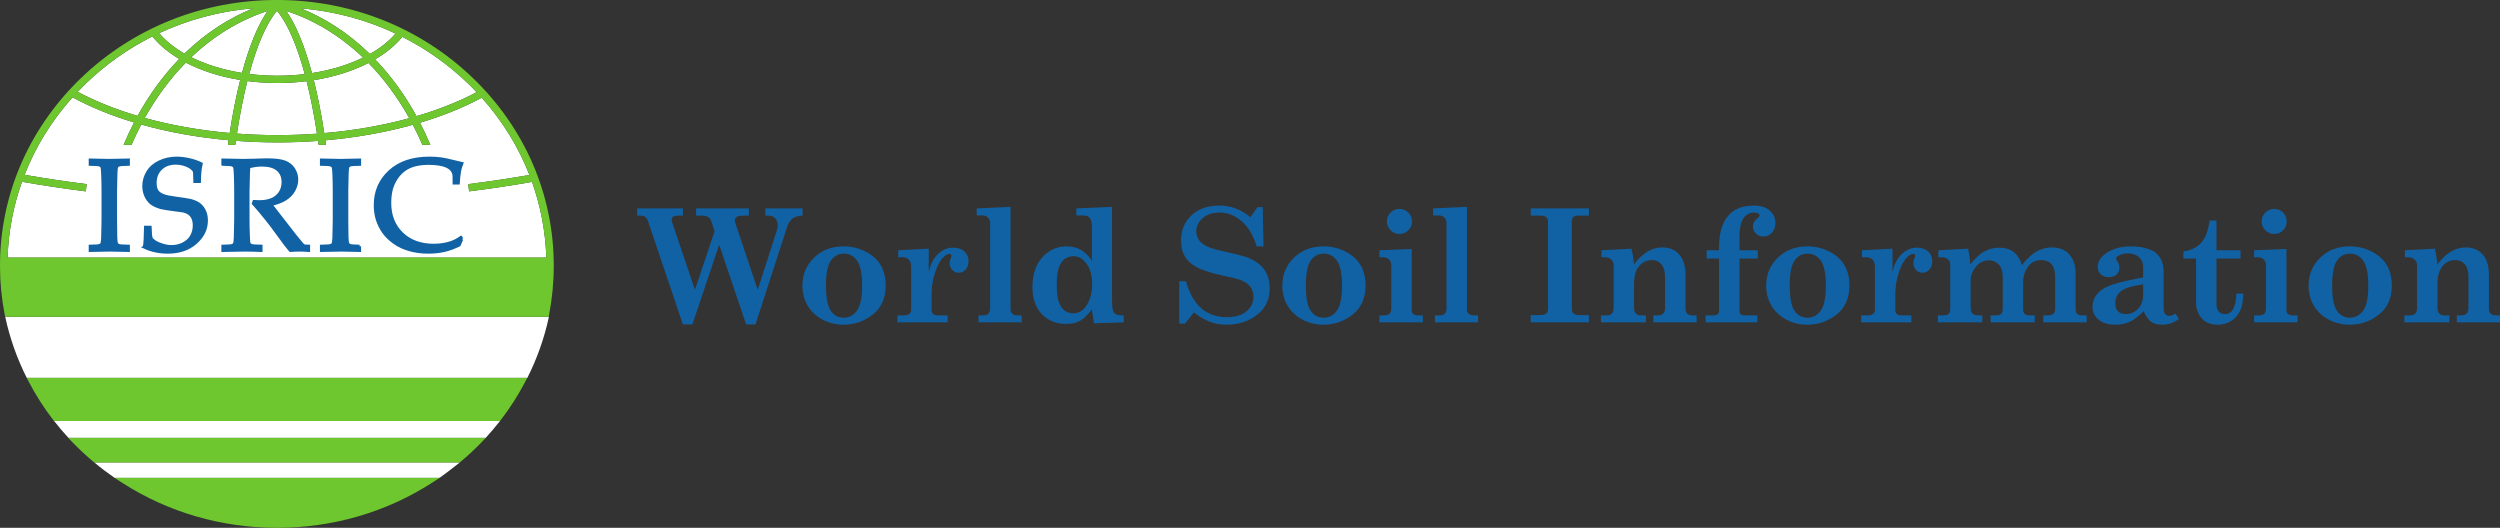 <?xml version="1.0" encoding="UTF-8" standalone="no"?>
<svg
   xmlns:dc="http://purl.org/dc/elements/1.1/"
   xmlns:cc="http://creativecommons.org/ns#"
   xmlns:rdf="http://www.w3.org/1999/02/22-rdf-syntax-ns#"
   xmlns:svg="http://www.w3.org/2000/svg"
   xmlns="http://www.w3.org/2000/svg"
   viewBox="0 0 965.05 203.75"
   height="203.75"
   width="965.05"
   xml:space="preserve"
   version="1.1"
   id="svg2"><rect x="0" y="0" width="965.05" height="203.75" fill="#333333" stroke="none"/><defs
     id="defs6" /><g
     transform="matrix(1.25,0,0,-1.25,0,203.75)"
     id="g10"><g
       transform="scale(0.1,0.1)"
       id="g12"><path
         id="path14"
         style="fill:#1162a5;fill-opacity:1;fill-rule:nonzero;stroke:none"
         d="m 1967.72,986.441 141.25,0 0,-22.343 -13.29,0 c -8.39,0 -14.05,-0.996 -16.97,-2.993 -2.93,-1.968 -4.38,-4.937 -4.38,-8.902 0,-2.848 0.54,-6.113 1.65,-9.75 l 70.1,-207.562 60.79,181.199 -10.2,30.176 c -2.22,6.332 -5.3,10.699 -9.25,13.066 -5.24,3.168 -12.12,4.766 -20.65,4.766 l -17.09,0 0,22.343 162.8,0 0,-22.343 -15.06,0 c -10.99,0 -18.44,-1.297 -22.33,-3.844 -3.9,-2.543 -5.85,-6.309 -5.85,-11.242 0,-2.071 0.39,-4.289 1.19,-6.688 l 69.57,-207.433 58.84,182.843 c 1.89,5.539 2.84,10.922 2.84,16.164 0,9.672 -2.58,17.106 -7.74,22.344 -5.17,5.238 -11.95,7.856 -20.38,7.856 l -10.01,0 0,22.343 114.92,0 0,-22.343 c -12.85,-0.321 -23.08,-3.289 -30.72,-8.926 -7.63,-5.641 -13.2,-13.992 -16.73,-25.094 l -97.98,-301.949 -28.82,0 -83.3,246.363 -82.64,-246.363 -29.36,0 -107.44,318.137 c -2.21,6.66 -5.13,11.273 -8.74,13.89 -3.62,2.617 -8.26,3.942 -13.92,3.942 l -11.1,0 0,22.343" /><path
         id="path16"
         style="fill:#1162a5;fill-opacity:1;fill-rule:nonzero;stroke:none"
         d="m 2605.61,846.789 c -16.78,0 -30.12,-7.262 -40.03,-21.75 -9.92,-14.484 -14.87,-39.949 -14.87,-76.387 0,-37.855 4.92,-63.937 14.75,-78.281 9.83,-14.34 23.13,-21.496 39.9,-21.496 17.09,0 30.88,7.355 41.35,22.098 10.48,14.711 15.72,40.144 15.72,76.261 0,37.059 -5.15,62.918 -15.47,77.559 -10.32,14.66 -24.1,21.996 -41.35,21.996 z m -0.94,22.344 c 24.9,0 47.78,-5.387 68.64,-16.164 20.86,-10.77 36.37,-24.836 46.52,-42.168 10.15,-17.332 15.23,-38.184 15.23,-62.571 0,-38.957 -13.29,-68.855 -39.85,-89.679 -26.58,-20.824 -56.67,-31.223 -90.31,-31.223 -23.79,0 -45.56,5.332 -65.31,16.035 -19.76,10.676 -34.94,25.09 -45.57,43.219 -10.62,18.133 -15.93,38.606 -15.93,61.398 0,34.364 12.01,63.145 36.05,86.336 24.02,23.196 54.2,34.817 90.53,34.817" /><path
         id="path18"
         style="fill:#1162a5;fill-opacity:1;fill-rule:nonzero;stroke:none"
         d="m 2926.32,656.055 0,-21.547 -154.82,0 0,21.547 19.36,0 c 7.95,0 13.78,1.55 17.44,4.64 3.66,3.094 5.5,7.231 5.5,12.469 l 0,131.774 c 0,10.601 -2.4,18.382 -7.21,23.296 -4.79,4.911 -11.52,7.383 -20.17,7.383 l -12.52,0 0,21.543 94.17,4.789 0,-71.82 c 5.52,24.141 15.14,42.672 28.88,55.609 13.73,12.918 29.21,19.407 46.42,19.407 14.68,0 26.27,-3.918 34.8,-11.727 8.53,-7.801 12.8,-17.879 12.8,-30.176 0,-10.57 -2.97,-19.148 -8.89,-25.683 -5.92,-6.555 -13.13,-9.829 -21.67,-9.829 -7.58,0 -14.1,2.825 -19.54,8.481 -5.44,5.66 -8.16,12.891 -8.16,21.695 0,4.864 1.21,9.977 3.65,15.336 1.29,2.996 1.93,5.113 1.93,6.363 0,2.192 -0.51,3.813 -1.53,4.84 -1.03,1.02 -2.62,1.543 -4.8,1.543 -5.64,0 -11.81,-3.34 -18.53,-10.023 -10.32,-10.352 -19.01,-26.461 -26.04,-48.332 -7.03,-21.871 -10.54,-43.942 -10.54,-66.211 l 0,-48.184 c 0,-5.586 1.49,-9.824 4.48,-12.769 3,-2.938 7.19,-4.414 12.56,-4.414 l 32.43,0" /><path
         id="path20"
         style="fill:#1162a5;fill-opacity:1;fill-rule:nonzero;stroke:none"
         d="m 3016.21,986.441 104.54,4.789 0,-316.843 c 0,-5.707 1.78,-10.199 5.33,-13.469 3.55,-3.242 8.66,-4.863 15.31,-4.863 l 13.68,0 0,-21.547 -133.27,0 0,21.547 15.22,0 c 6.97,0 12.16,1.871 15.58,5.613 3.41,3.742 5.11,9.426 5.11,17.059 l 0,260.855 c 0,8.106 -2.23,14.363 -6.68,18.731 -4.46,4.386 -10.49,6.582 -18.12,6.582 l -16.7,0 0,21.546" /><path
         id="path22"
         style="fill:#1162a5;fill-opacity:1;fill-rule:nonzero;stroke:none"
         d="m 3315.91,838.805 c -18.45,0 -32.22,-8.129 -41.3,-24.336 -7.48,-13.219 -11.22,-34.219 -11.22,-63.024 0,-24.011 2.07,-41.972 6.21,-53.816 4.14,-11.848 10.05,-20.676 17.78,-26.484 7.71,-5.813 16.51,-8.704 26.39,-8.704 16.23,0 29.28,6.911 39.15,20.75 13.19,18.129 19.8,41.372 19.8,69.7 0,26.238 -5.74,47.136 -17.18,62.648 -11.48,15.512 -24.66,23.266 -39.63,23.266 z m 8.13,147.636 110.13,4.789 0,-290.558 c 0,-14.891 1,-24.891 2.97,-30.027 1.99,-5.137 5.04,-8.852 9.18,-11.145 4.11,-2.297 12.04,-3.445 23.76,-3.445 l 0,-21.547 -91.77,-2.867 -6.39,42.722 c -13.94,-17.929 -26.58,-29.851 -37.93,-35.761 -11.32,-5.911 -25.46,-8.883 -42.42,-8.883 -30.45,0 -55.24,10.203 -74.41,30.605 -19.18,20.395 -28.78,48.078 -28.78,83.039 0,38.606 10.15,69.207 30.42,91.828 20.3,22.618 45.49,33.942 75.61,33.942 16.17,0 30.55,-3.516 43.17,-10.524 12.6,-7.011 24.04,-18.379 34.34,-34.117 l 0,100.852 c 0,11.996 -1.09,20.601 -3.29,25.808 -2.21,5.215 -5.16,8.805 -8.85,10.778 -3.7,1.968 -11.3,2.965 -22.77,2.965 l -12.97,0 0,21.546" /><path
         id="path24"
         style="fill:#1162a5;fill-opacity:1;fill-rule:nonzero;stroke:none"
         d="m 3861.34,959.281 22.16,31.149 15.96,0 2.4,-121.297 -20.76,0 c -11.12,34.91 -26.92,61.074 -47.39,78.457 -20.49,17.383 -43.12,26.082 -67.88,26.082 -21.12,0 -38.32,-5.734 -51.57,-17.207 -13.27,-11.445 -19.89,-25.16 -19.89,-41.121 0,-9.481 2.6,-18.156 7.82,-26.063 5.2,-7.902 13.61,-14.668 25.22,-20.277 11.59,-5.609 31.92,-11.445 60.95,-17.481 33.92,-7.156 57.42,-13.585 70.49,-19.3 20.72,-9.231 36.26,-21.422 46.62,-36.586 10.35,-15.16 15.54,-33.637 15.54,-55.387 0,-32.566 -11.18,-58.531 -33.52,-77.91 -26.94,-23.34 -60.31,-35.012 -100.09,-35.012 -36.61,0 -70.06,12.668 -100.32,38.059 l -27.83,-34.867 -17.55,0 0,130.878 20.74,0 c 20.71,-73.968 62.78,-110.929 126.2,-110.929 25.94,0 46.11,5.965 60.49,17.906 14.4,11.949 21.6,26.859 21.6,44.742 0,12.496 -3.17,22.969 -9.48,31.418 -6.31,8.457 -16.09,15.317 -29.35,20.531 -7.25,2.84 -25.25,7.352 -53.97,13.539 -38.67,8.532 -66.25,17.36 -82.73,26.461 -16.48,9.075 -28.59,20.223 -36.32,33.442 -7.74,13.219 -11.59,29.301 -11.59,48.281 0,31.949 10.73,58.008 32.21,78.184 21.49,20.152 50.3,30.25 86.47,30.25 34.7,0 66.5,-12 95.37,-35.942" /><path
         id="path26"
         style="fill:#1162a5;fill-opacity:1;fill-rule:nonzero;stroke:none"
         d="m 4087.57,846.789 c -16.77,0 -30.11,-7.262 -40.03,-21.75 -9.91,-14.484 -14.86,-39.949 -14.86,-76.387 0,-37.855 4.92,-63.937 14.75,-78.281 9.83,-14.34 23.14,-21.496 39.9,-21.496 17.08,0 30.87,7.355 41.35,22.098 10.47,14.711 15.72,40.144 15.72,76.261 0,37.059 -5.16,62.918 -15.47,77.559 -10.33,14.66 -24.11,21.996 -41.36,21.996 z m -0.94,22.344 c 24.9,0 47.78,-5.387 68.64,-16.164 20.87,-10.77 36.38,-24.836 46.53,-42.168 10.15,-17.332 15.22,-38.184 15.22,-62.571 0,-38.957 -13.29,-68.855 -39.84,-89.679 -26.57,-20.824 -56.68,-31.223 -90.3,-31.223 -23.8,0 -45.57,5.332 -65.32,16.035 -19.75,10.676 -34.94,25.09 -45.56,43.219 -10.63,18.133 -15.94,38.606 -15.94,61.398 0,34.364 12.01,63.145 36.04,86.336 24.04,23.196 54.21,34.817 90.53,34.817" /><path
         id="path28"
         style="fill:#1162a5;fill-opacity:1;fill-rule:nonzero;stroke:none"
         d="m 4321.82,984.844 c 10.57,0 19.64,-3.766 27.21,-11.293 7.59,-7.508 11.38,-16.66 11.38,-27.406 0,-10.778 -3.79,-19.926 -11.38,-27.438 -7.57,-7.527 -16.64,-11.269 -27.21,-11.269 -10.73,0 -19.88,3.789 -27.46,11.398 -7.58,7.582 -11.36,16.684 -11.36,27.309 0,10.746 3.78,19.898 11.36,27.406 7.58,7.527 16.73,11.293 27.46,11.293 z m -61.97,-127.684 99.76,3.988 0,-189.156 c 0,-5.086 1.6,-9.004 4.81,-11.769 3.22,-2.793 8.11,-4.168 14.69,-4.168 l 14.82,0 0,-21.547 -134.08,0 0,21.547 14.89,0 c 7.98,0 13.62,1.824 16.9,5.488 3.28,3.668 4.92,10.027 4.92,19.102 l 0,129.41 c 0,8.125 -2.36,14.414 -7.08,18.879 -4.7,4.437 -11.23,6.683 -19.55,6.683 l -10.08,0 0,21.543" /><path
         id="path30"
         style="fill:#1162a5;fill-opacity:1;fill-rule:nonzero;stroke:none"
         d="m 4425.66,986.441 104.55,4.789 0,-316.843 c 0,-5.707 1.76,-10.199 5.32,-13.469 3.55,-3.242 8.65,-4.863 15.31,-4.863 l 13.68,0 0,-21.547 -133.27,0 0,21.547 15.22,0 c 6.97,0 12.16,1.871 15.58,5.613 3.4,3.742 5.11,9.426 5.11,17.059 l 0,260.855 c 0,8.106 -2.24,14.363 -6.68,18.731 -4.45,4.386 -10.49,6.582 -18.13,6.582 l -16.69,0 0,21.546" /><path
         id="path32"
         style="fill:#1162a5;fill-opacity:1;fill-rule:nonzero;stroke:none"
         d="m 4727.19,986.441 179.56,0 0,-22.343 -32.65,0 c -6.99,0 -12.08,-1.399 -15.26,-4.164 -3.18,-2.77 -4.76,-6.864 -4.76,-12.246 l 0,-272.075 c 0,-6.34 1.66,-10.851 5,-13.547 4.29,-3.492 10.49,-5.211 18.6,-5.211 l 29.07,0 0,-22.347 -179.56,0 0,22.347 27.58,0 c 9.49,0 16.18,1.571 20.06,4.739 3.88,3.168 5.83,7.832 5.83,14.019 l 0,268.985 c 0,6.66 -1.78,11.57 -5.35,14.734 -3.56,3.168 -9.15,4.766 -16.75,4.766 l -31.37,0 0,22.343" /><path
         id="path34"
         style="fill:#1162a5;fill-opacity:1;fill-rule:nonzero;stroke:none"
         d="m 5239.33,656.055 0,-21.547 -133.28,0 0,21.547 13.95,0 c 7.4,0 12.92,1.898 16.53,5.715 3.62,3.812 5.44,9.398 5.44,16.734 l 0,96.984 c 0,16.559 -3.72,29.254 -11.12,38.082 -7.41,8.828 -17.14,13.266 -29.16,13.266 -16.38,0 -29.73,-6.258 -40.02,-18.754 -10.3,-12.496 -15.47,-30.769 -15.47,-54.812 l 0,-74.766 c 0,-7.336 1.85,-12.922 5.57,-16.734 3.71,-3.817 8.5,-5.715 14.33,-5.715 l 16.81,0 0,-21.547 -138.86,0 0,21.547 18.01,0 c 6.96,0 12.22,1.898 15.76,5.687 3.57,3.789 5.34,9.352 5.34,16.633 l 0,132.301 c 0,7.582 -2.56,13.64 -7.71,18.152 -5.14,4.52 -11.91,6.789 -20.29,6.789 l -9.51,0 0,21.543 92.57,4.789 c 3.5,-13.562 6.16,-29.726 7.98,-48.504 12.92,17.582 26.71,30.723 41.35,39.426 14.67,8.703 30.11,13.067 46.34,13.067 22.05,0 39.45,-7.407 52.22,-22.192 12.59,-14.789 18.9,-35.391 18.9,-61.777 l 0,-103.492 c 0,-7.954 1.78,-13.692 5.34,-17.18 3.54,-3.492 9.2,-5.242 16.94,-5.242 l 12.04,0" /><path
         id="path36"
         style="fill:#1162a5;fill-opacity:1;fill-rule:nonzero;stroke:none"
         d="m 5371.78,857.16 56.66,0 0,-25.539 -56.66,0 0,-159.082 c 0,-6.203 1.17,-10.519 3.52,-12.914 2.35,-2.398 6.58,-3.57 12.71,-3.57 l 38.83,0 0,-21.547 -159.6,0 0,21.547 23,0 c 6.95,0 11.76,1.273 14.45,3.82 2.69,2.543 4.04,6.758 4.04,12.664 l 0,159.082 -38.3,0 0,25.539 38.3,0 0,9.028 c 0,29.777 4.32,54.14 12.97,73.07 8.64,18.933 20.77,32.969 36.41,42.176 15.62,9.171 34.87,13.789 57.72,13.789 21.25,0 37.71,-5.164 49.38,-15.465 11.66,-10.297 17.5,-23.117 17.5,-38.477 0,-12.199 -3.61,-22.222 -10.8,-30.078 -7.17,-7.832 -15.76,-11.742 -25.71,-11.742 -9.32,0 -17.14,3.039 -23.45,9.148 -6.32,6.11 -9.48,13.668 -9.48,22.719 0,9.352 4.67,17.508 14,24.488 4.5,3.493 6.75,6.508 6.75,9.051 0,2.223 -1.2,4.043 -3.59,5.465 -3.67,2.219 -8.54,3.34 -14.6,3.34 -7.98,0 -15.36,-2.465 -22.15,-7.383 -6.78,-4.91 -11.77,-11.789 -14.96,-20.672 -4.64,-13.164 -6.94,-27.105 -6.94,-41.847 l 0,-46.61" /><path
         id="path38"
         style="fill:#1162a5;fill-opacity:1;fill-rule:nonzero;stroke:none"
         d="m 5581.8,846.789 c -16.77,0 -30.12,-7.262 -40.03,-21.75 -9.91,-14.484 -14.87,-39.949 -14.87,-76.387 0,-37.855 4.92,-63.937 14.76,-78.281 9.82,-14.34 23.13,-21.496 39.9,-21.496 17.08,0 30.87,7.355 41.35,22.098 10.47,14.711 15.72,40.144 15.72,76.261 0,37.059 -5.16,62.918 -15.48,77.559 -10.32,14.66 -24.1,21.996 -41.35,21.996 z m -0.94,22.344 c 24.9,0 47.78,-5.387 68.64,-16.164 20.86,-10.77 36.38,-24.836 46.53,-42.168 10.14,-17.332 15.22,-38.184 15.22,-62.571 0,-38.957 -13.29,-68.855 -39.85,-89.679 -26.58,-20.824 -56.67,-31.223 -90.31,-31.223 -23.79,0 -45.55,5.332 -65.31,16.035 -19.74,10.676 -34.93,25.09 -45.56,43.219 -10.62,18.133 -15.93,38.606 -15.93,61.398 0,34.364 12,63.145 36.04,86.336 24.04,23.196 54.21,34.817 90.53,34.817" /><path
         id="path40"
         style="fill:#1162a5;fill-opacity:1;fill-rule:nonzero;stroke:none"
         d="m 5902.52,656.055 0,-21.547 -154.82,0 0,21.547 19.35,0 c 7.96,0 13.77,1.55 17.43,4.64 3.66,3.094 5.52,7.231 5.52,12.469 l 0,131.774 c 0,10.601 -2.42,18.382 -7.22,23.296 -4.8,4.911 -11.51,7.383 -20.16,7.383 l -12.52,0 0,21.543 94.16,4.789 0,-71.82 c 5.52,24.141 15.13,42.672 28.88,55.609 13.74,12.918 29.2,19.407 46.41,19.407 14.69,0 26.29,-3.918 34.82,-11.727 8.52,-7.801 12.79,-17.879 12.79,-30.176 0,-10.57 -2.97,-19.148 -8.88,-25.683 -5.94,-6.555 -13.14,-9.829 -21.67,-9.829 -7.59,0 -14.12,2.825 -19.55,8.481 -5.44,5.66 -8.15,12.891 -8.15,21.695 0,4.864 1.19,9.977 3.63,15.336 1.3,2.996 1.95,5.113 1.95,6.363 0,2.192 -0.53,3.813 -1.55,4.84 -1.03,1.02 -2.62,1.543 -4.79,1.543 -5.63,0 -11.82,-3.34 -18.52,-10.023 -10.33,-10.352 -19,-26.461 -26.05,-48.332 -7.03,-21.871 -10.54,-43.942 -10.54,-66.211 l 0,-48.184 c 0,-5.586 1.49,-9.824 4.49,-12.769 2.99,-2.938 7.18,-4.414 12.54,-4.414 l 32.45,0" /><path
         id="path42"
         style="fill:#1162a5;fill-opacity:1;fill-rule:nonzero;stroke:none"
         d="m 6444.09,656.055 0,-21.547 -134.07,0 0,21.547 13.84,0 c 8.41,0 14.33,1.675 17.75,5.015 3.42,3.34 5.13,8.532 5.13,15.563 l 0,97.332 c 0,18.008 -3.75,31.324 -11.2,39.953 -7.47,8.602 -17.86,12.918 -31.17,12.918 -10.93,0 -20.28,-2.445 -28.06,-7.309 -7.78,-4.863 -14.49,-12.992 -20.1,-24.39 -5.62,-11.395 -8.44,-22.617 -8.44,-33.617 l 0,-87.782 c 0,-5.734 1.6,-10.125 4.76,-13.14 3.16,-3.043 7.45,-4.543 12.84,-4.543 l 18.32,0 0,-21.547 -136.46,0 0,21.547 15.28,0 c 8.28,0 13.86,1.347 16.73,4.043 3.66,3.492 5.5,8.476 5.5,14.961 l 0,100.328 c 0,16.011 -4.01,28.457 -11.99,37.336 -7.99,8.875 -18.13,13.312 -30.43,13.312 -9.59,0 -18.48,-2.465 -26.71,-7.379 -8.24,-4.914 -15.26,-12.515 -21.09,-22.82 -5.84,-10.297 -8.74,-19.727 -8.74,-28.281 l 0,-87.254 c 0,-8.879 1.58,-14.891 4.75,-18.059 4.27,-4.14 10.3,-6.187 18.08,-6.187 l 13.08,0 0,-21.547 -137.27,0 0,21.547 15.8,0 c 8.46,0 14.33,1.55 17.6,4.64 3.26,3.094 4.91,8.379 4.91,15.864 l 0,134.242 c 0,6.035 -1.16,10.847 -3.45,14.437 -2.31,3.567 -5.92,6.313 -10.85,8.231 -3.66,1.422 -11.14,2.148 -22.4,2.148 l 0,21.543 91.76,4.789 c 3.32,-15.062 5.51,-31.297 6.57,-48.707 15.23,19.278 29.89,32.746 43.95,40.403 14.06,7.656 29.36,11.5 45.87,11.5 17.78,0 32.52,-4.465 44.2,-13.395 11.67,-8.926 20.29,-22.395 25.86,-40.402 15.18,19.855 30.26,33.918 45.22,42.199 14.95,8.25 30.59,12.391 46.9,12.391 22.72,0 40.62,-7.102 53.74,-21.27 13.12,-14.363 19.68,-34.691 19.68,-60.977 l 0,-107.082 c 0,-7.336 1.61,-12.597 4.85,-15.789 3.23,-3.191 8.24,-4.765 15.03,-4.765 l 14.43,0" /><path
         id="path44"
         style="fill:#1162a5;fill-opacity:1;fill-rule:nonzero;stroke:none"
         d="m 6618.48,751.82 c -33.69,-4.515 -56.49,-11.472 -68.38,-20.847 -11.88,-9.403 -17.81,-21.797 -17.81,-37.157 0,-10.875 2.79,-19.23 8.37,-25.039 5.59,-5.836 13.42,-8.73 23.5,-8.73 15.59,0 28.53,5.512 38.83,16.535 10.32,11.023 15.49,26.086 15.49,45.188 l 0,30.05 z m 99.88,-90.179 10.24,-16.934 c -9.77,-6.582 -18.55,-11.117 -26.31,-13.637 -7.75,-2.492 -16.28,-3.742 -25.56,-3.742 -13.76,0 -24.91,2.918 -33.39,8.75 -8.48,5.863 -16.23,16.863 -23.27,33.051 -16.15,-16.188 -30.68,-27.188 -43.49,-33.051 -12.84,-5.832 -27.33,-8.75 -43.46,-8.75 -22.36,0 -39.78,5.141 -52.3,15.41 -12.52,10.278 -18.76,23.293 -18.76,39.106 0,23.867 11.55,42.996 34.64,57.383 18.51,11.375 59.1,22.742 121.78,34.136 l 0,31.703 c 0,12.52 -4.24,22.743 -12.7,30.649 -8.46,7.902 -19.8,11.871 -33.99,11.871 -10.87,0 -20.45,-2.297 -28.72,-6.856 -5.59,-2.996 -8.38,-5.988 -8.38,-8.957 0,-1.597 1.09,-3.941 3.29,-7.078 4.71,-7.086 7.08,-14.093 7.08,-21.027 0,-8.828 -2.95,-15.938 -8.81,-21.371 -5.86,-5.434 -13.71,-8.129 -23.54,-8.129 -10.44,0 -18.85,2.969 -25.19,8.953 -6.33,5.981 -9.49,13.692 -9.49,23.09 0,15.465 8.3,29.102 24.96,40.898 20.74,14.664 46.58,22.024 77.48,22.024 23.29,0 43.99,-3.668 62.05,-10.949 11.57,-4.59 20.97,-12.645 28.17,-24.114 7.21,-11.5 10.83,-25.636 10.83,-42.449 l 0,-112.918 c 0,-8.555 1.62,-14.742 4.87,-18.531 3.26,-3.813 7.72,-5.711 13.41,-5.711 4.71,0 10.9,2.394 18.56,7.18" /><path
         id="path46"
         style="fill:#1162a5;fill-opacity:1;fill-rule:nonzero;stroke:none"
         d="m 6823.3,948.938 21.54,0 0,-91.778 74.22,0 0,-25.539 -74.22,0 0,-141.996 c 0,-9.375 2.4,-16.66 7.18,-21.82 4.8,-5.192 11.08,-7.758 18.88,-7.758 22.32,0 34.12,21 35.39,63.047 l 21.55,0 c -0.48,-22.199 -3.96,-40.028 -10.45,-53.52 -6.51,-13.496 -15.84,-23.914 -27.96,-31.25 -12.14,-7.332 -25.81,-10.996 -41.02,-10.996 -13.32,0 -24.87,2.692 -34.62,8.078 -9.75,5.391 -17.53,13.442 -23.31,24.168 -5.79,10.727 -8.68,22.348 -8.68,34.891 l 0,137.156 -39.1,0 0,21.75 c 23.81,3.168 42.37,12.469 55.68,27.879 13.32,15.418 21.62,37.961 24.92,67.688" /><path
         id="path48"
         style="fill:#1162a5;fill-opacity:1;fill-rule:nonzero;stroke:none"
         d="m 7023.11,984.844 c 10.56,0 19.64,-3.766 27.22,-11.293 7.59,-7.508 11.38,-16.66 11.38,-27.406 0,-10.778 -3.79,-19.926 -11.38,-27.438 -7.58,-7.527 -16.66,-11.269 -27.22,-11.269 -10.73,0 -19.89,3.789 -27.47,11.398 -7.57,7.582 -11.34,16.684 -11.34,27.309 0,10.746 3.77,19.898 11.34,27.406 7.58,7.527 16.74,11.293 27.47,11.293 z m -61.96,-127.684 99.76,3.988 0,-189.156 c 0,-5.086 1.6,-9.004 4.81,-11.769 3.22,-2.793 8.11,-4.168 14.69,-4.168 l 14.81,0 0,-21.547 -134.07,0 0,21.547 14.87,0 c 8,0 13.64,1.824 16.91,5.488 3.29,3.668 4.93,10.027 4.93,19.102 l 0,129.41 c 0,8.125 -2.36,14.414 -7.08,18.879 -4.71,4.437 -11.25,6.683 -19.55,6.683 l -10.08,0 0,21.543" /><path
         id="path50"
         style="fill:#1162a5;fill-opacity:1;fill-rule:nonzero;stroke:none"
         d="m 7256.86,846.789 c -16.76,0 -30.11,-7.262 -40.03,-21.75 -9.91,-14.484 -14.87,-39.949 -14.87,-76.387 0,-37.855 4.92,-63.937 14.77,-78.281 9.82,-14.34 23.11,-21.496 39.9,-21.496 17.08,0 30.87,7.355 41.35,22.098 10.47,14.711 15.7,40.144 15.7,76.261 0,37.059 -5.15,62.918 -15.46,77.559 -10.32,14.66 -24.11,21.996 -41.36,21.996 z m -0.93,22.344 c 24.89,0 47.78,-5.387 68.63,-16.164 20.87,-10.77 36.39,-24.836 46.53,-42.168 10.15,-17.332 15.22,-38.184 15.22,-62.571 0,-38.957 -13.29,-68.855 -39.85,-89.679 -26.57,-20.824 -56.67,-31.223 -90.31,-31.223 -23.79,0 -45.56,5.332 -65.31,16.035 -19.76,10.676 -34.94,25.09 -45.57,43.219 -10.62,18.133 -15.93,38.606 -15.93,61.398 0,34.364 12.02,63.145 36.06,86.336 24.01,23.196 54.19,34.817 90.53,34.817" /><path
         id="path52"
         style="fill:#1162a5;fill-opacity:1;fill-rule:nonzero;stroke:none"
         d="m 7720.42,656.055 0,-21.547 -133.27,0 0,21.547 13.94,0 c 7.4,0 12.9,1.898 16.54,5.715 3.61,3.812 5.43,9.398 5.43,16.734 l 0,96.984 c 0,16.559 -3.71,29.254 -11.13,38.082 -7.41,8.828 -17.13,13.266 -29.15,13.266 -16.38,0 -29.73,-6.258 -40.04,-18.754 -10.3,-12.496 -15.45,-30.769 -15.45,-54.812 l 0,-74.766 c 0,-7.336 1.85,-12.922 5.57,-16.734 3.71,-3.817 8.49,-5.715 14.33,-5.715 l 16.81,0 0,-21.547 -138.85,0 0,21.547 18,0 c 6.96,0 12.21,1.898 15.77,5.687 3.55,3.789 5.33,9.352 5.33,16.633 l 0,132.301 c 0,7.582 -2.58,13.64 -7.72,18.152 -5.13,4.52 -11.9,6.789 -20.28,6.789 l -9.5,0 0,21.543 92.57,4.789 c 3.49,-13.562 6.14,-29.726 7.97,-48.504 12.92,17.582 26.7,30.723 41.35,39.426 14.66,8.703 30.09,13.067 46.33,13.067 22.05,0 39.46,-7.407 52.23,-22.192 12.59,-14.789 18.9,-35.391 18.9,-61.777 l 0,-103.492 c 0,-7.954 1.77,-13.692 5.33,-17.18 3.55,-3.492 9.2,-5.242 16.93,-5.242 l 12.06,0" /><path
         id="path54"
         style="fill:#ffffff;fill-opacity:1;fill-rule:nonzero;stroke:none"
         d="m 857.016,1396.2 c 28.632,0 56.761,1.76 84.054,5.06 -24.351,89.99 -53.644,157.37 -85.726,195.39 -32.086,-37.96 -61.344,-105.21 -85.66,-195.02 28.285,-3.55 57.523,-5.43 87.332,-5.43 z m 0,-22.6 c -31.762,0 -62.938,2.07 -93.098,6.01 -12.199,-48.43 -23.023,-102.8 -32.184,-162.14 41.215,-3.08 83.067,-4.69 125.282,-4.69 41.043,0 81.773,1.53 121.914,4.45 -9.129,59.27 -19.907,113.6 -32.106,162.01 -29.152,-3.69 -59.222,-5.64 -89.808,-5.64 z m 406.944,-108.62 c -35.52,63.74 -78.1,121.47 -126.05,170.53 -48.51,-24.84 -106.21,-43.08 -168.832,-53.08 12.328,-49.11 23.219,-103.86 32.372,-163.4 92.24,8.01 180.96,23.6 262.51,45.95 z m -816.843,0.77 c 81.356,-22.51 169.918,-38.25 262.113,-46.43 9.176,59.63 20.106,114.46 32.458,163.62 -62.379,10.26 -119.758,28.68 -167.883,53.68 -48.196,-49.09 -90.989,-106.96 -126.688,-170.87 z m 674.013,186.41 c -0.03,0.04 -0.05,0.06 -0.08,0.09 -70.29,67.21 -151.632,116.48 -236.839,143.89 29.676,-42.41 56.609,-108.03 79.184,-191.81 58.405,9.06 112.225,25.49 157.735,47.83 z m -373.751,-47.34 c 22.539,83.54 49.43,148.99 79.062,191.32 -84.816,-27.26 -165.761,-76.21 -235.812,-142.92 45.125,-22.49 98.59,-39.08 156.75,-48.4 z m -177.691,59.59 c 1.535,1.49 3.039,3.03 4.574,4.51 62.34,59.6 133.179,105.6 207.828,135.45 -101.985,-8.46 -200.121,-34.6 -290.57,-76.83 20.085,-23.78 46.656,-45.02 78.168,-63.13 z m 874.302,-90.95 c -60.28,57.86 -128.2,105.71 -201.55,142.76 -21.41,-26.21 -50,-49.58 -84,-69.45 48.69,-50.72 91.88,-110.08 127.78,-175.46 68.03,20.02 130.68,44.84 185.67,74.01 -9.05,9.55 -18.32,18.95 -27.9,28.14 z m -307.61,95.46 c 1.95,-1.86 3.84,-3.81 5.76,-5.69 31.98,18.08 58.95,39.32 79.38,63.17 -91.1,42.9 -190.09,69.42 -292.961,77.97 74.641,-29.85 145.481,-75.85 207.821,-135.45 z M 239.879,1346.48 c 54.773,-29.27 117.191,-54.19 185,-74.33 36.113,65.57 79.531,125.07 128.488,175.85 -33.539,19.91 -61.703,43.25 -82.777,69.41 -74.262,-37.22 -143.012,-85.47 -203.942,-143.95 -9.175,-8.82 -18.078,-17.83 -26.769,-26.98 z M 1629.39,464.801 c 29.18,58.211 51.32,120.23 65.33,185.066 0.12,0.582 0.25,1.168 0.38,1.754 l -0.72,-0.012 -1678.259,0 C 30.266,585.512 52.797,522.34 82.641,463.109 l 1545.579,0 1.17,1.692 z M 211.438,277.738 l 1288.352,0 c 15.51,16.801 30.25,34.231 44.28,52.211 l -1376.976,0 c 14.023,-17.988 28.824,-35.398 44.344,-52.211 z m 1208.702,-75.597 -1129.21,0 c 20.207,-16.86 41.258,-32.821 63.086,-47.84 l 1003.194,0 c 21.63,14.879 62.84,47.629 63.01,47.789 m 67.46,1126.09 c -56.34,-30.41 -120.66,-56.32 -190.63,-77.18 11.46,-22.21 22.15,-45.02 31.89,-68.41 l -24.46,0 c -9.08,21.2 -18.97,41.88 -29.53,62.03 -83.86,-23.34 -175.21,-39.63 -270.17,-47.96 0.66,-4.67 1.32,-9.35 1.99,-14.07 l -22.747,0 c -0.578,4.12 -1.164,8.18 -1.757,12.23 -41.235,-3.05 -83.09,-4.64 -125.25,-4.64 -43.332,0 -86.309,1.68 -128.614,4.89 -0.589,-4.14 -1.195,-8.28 -1.777,-12.48 l -22.742,0 c 0.672,4.82 1.344,9.59 2.023,14.34 -94.929,8.52 -186.121,24.97 -269.789,48.5 -10.726,-20.42 -20.746,-41.37 -29.957,-62.84 l -24.461,0 c 9.864,23.7 20.699,46.78 32.344,69.26 -69.746,20.99 -133.84,47.01 -189.965,77.54 -64.308,-71.57 -114.18,-152.38 -148.141,-239.16 62.105,-10.92 126.55,-20.62 191.816,-28.83 l -2.797,-22.42 c -67.074,8.43 -133.316,18.44 -197.047,29.71 C 41.246,994.023 26.137,915.262 23.535,834.434 l 1663.575,0 c -2.6,80.656 -17.66,159.257 -44.21,233.766 -62.9,-11.07 -128.19,-20.91 -194.29,-29.22 l -2.81,22.42 c 64.31,8.09 127.83,17.62 189.09,28.35 -33.77,86.46 -83.33,167.02 -147.21,238.43" /><path
         id="path56"
         style="fill:#6ec72e;fill-opacity:1;fill-rule:nonzero;stroke:none"
         d="m 1327.88,154.301 -974.263,0 25.149,-16.129 C 519.73,47.77 684.641,0 855.66,0 c 171.03,0 335.95,47.77 476.91,138.172 l 25.15,16.129 -29.84,0" /><path
         id="path58"
         style="fill:#6ec72e;fill-opacity:1;fill-rule:nonzero;stroke:none"
         d="m 1479.52,277.738 -1268.918,0 14.386,-14.847 c 19.754,-20.34 41.024,-40.102 63.231,-58.7 l 2.445,-2.05 1129.476,0 2.44,2.05 c 22.25,18.629 43.52,38.391 63.22,58.7 l 14.38,14.847 -20.66,0" /><path
         id="path60"
         style="fill:#6ec72e;fill-opacity:1;fill-rule:nonzero;stroke:none"
         d="m 1613.77,463.109 -1531.18,0 6.68,-12.8 c 21.262,-40.727 46.434,-80.09 74.812,-116.938 l 2.621,-3.422 1377.387,0 2.63,3.422 c 28.4,36.879 53.58,76.231 74.83,116.938 l 6.67,12.8 -14.45,0" /><path
         id="path62"
         style="fill:#6ec72e;fill-opacity:1;fill-rule:nonzero;stroke:none"
         d="m 23.535,834.434 c 2.602,80.828 17.711,159.589 44.375,234.256 63.731,-11.27 129.973,-21.28 197.047,-29.71 l 2.797,22.42 c -65.266,8.21 -129.711,17.91 -191.816,28.83 33.961,86.78 83.832,167.59 148.141,239.16 56.125,-30.53 120.219,-56.55 189.965,-77.54 -11.645,-22.48 -22.48,-45.56 -32.344,-69.26 l 24.461,0 c 9.211,21.47 19.231,42.42 29.957,62.84 83.668,-23.53 174.86,-39.98 269.789,-48.5 -0.679,-4.75 -1.351,-9.52 -2.023,-14.34 l 22.742,0 c 0.582,4.2 1.188,8.34 1.777,12.48 42.305,-3.21 85.282,-4.89 128.614,-4.89 42.16,0 84.015,1.59 125.25,4.64 0.593,-4.05 1.179,-8.11 1.757,-12.23 l 22.747,0 c -0.67,4.72 -1.33,9.4 -1.99,14.07 94.96,8.33 186.31,24.62 270.17,47.96 10.56,-20.15 20.45,-40.83 29.53,-62.03 l 24.46,0 c -9.74,23.39 -20.43,46.2 -31.89,68.41 69.97,20.86 134.29,46.77 190.63,77.18 63.88,-71.41 113.44,-151.97 147.21,-238.43 -61.26,-10.73 -124.78,-20.26 -189.09,-28.35 l 2.81,-22.42 c 66.1,8.31 131.39,18.15 194.29,29.22 26.55,-74.509 41.61,-153.11 44.21,-233.766 l -1663.575,0 z M 266.648,1373.46 c 60.93,58.48 129.68,106.73 203.942,143.95 21.074,-26.16 49.238,-49.5 82.777,-69.41 -48.957,-50.78 -92.375,-110.28 -128.488,-175.85 -67.809,20.14 -130.227,45.06 -185,74.33 8.691,9.15 17.594,18.16 26.769,26.98 z m 702.43,8.97 c 62.622,10 120.322,28.24 168.832,53.08 47.95,-49.06 90.53,-106.79 126.05,-170.53 -81.55,-22.35 -170.27,-37.94 -262.51,-45.95 -9.153,59.54 -20.044,114.29 -32.372,163.4 z m -205.16,-2.82 c 30.16,-3.94 61.336,-6.01 93.098,-6.01 30.586,0 60.656,1.95 89.808,5.64 12.199,-48.41 22.977,-102.74 32.106,-162.01 -40.141,-2.92 -80.871,-4.45 -121.914,-4.45 -42.215,0 -84.067,1.61 -125.282,4.69 9.161,59.34 19.985,113.71 32.184,162.14 z m -22.23,3.33 c -12.352,-49.16 -23.282,-103.99 -32.458,-163.62 -92.195,8.18 -180.757,23.92 -262.113,46.43 35.699,63.91 78.492,121.78 126.688,170.87 48.125,-25 105.504,-43.42 167.883,-53.68 z m -167.426,85.98 c -1.535,-1.48 -3.039,-3.02 -4.574,-4.51 -31.512,18.11 -58.083,39.35 -78.168,63.13 90.449,42.23 188.585,68.37 290.57,76.83 -74.649,-29.85 -145.488,-75.85 -207.828,-135.45 z m 309.949,127.22 c 85.207,-27.41 166.549,-76.68 236.839,-143.89 0.03,-0.03 0.05,-0.05 0.08,-0.09 -45.51,-22.34 -99.33,-38.77 -157.735,-47.83 -22.575,83.78 -49.508,149.4 -79.184,191.81 z M 747.379,1404.82 c -58.16,9.32 -111.625,25.91 -156.75,48.4 70.051,66.71 150.996,115.66 235.812,142.92 -29.632,-42.33 -56.523,-107.78 -79.062,-191.32 z m 107.965,191.83 c 32.082,-38.02 61.375,-105.4 85.726,-195.39 -27.293,-3.3 -55.422,-5.06 -84.054,-5.06 -29.809,0 -59.047,1.88 -87.332,5.43 24.316,89.81 53.574,157.06 85.66,195.02 z m 286.796,-133.42 c -1.92,1.88 -3.81,3.83 -5.76,5.69 -62.34,59.6 -133.18,105.6 -207.821,135.45 102.871,-8.55 201.861,-35.07 292.961,-77.97 -20.43,-23.85 -47.4,-45.09 -79.38,-63.17 z m 329.75,-117.91 c -54.99,-29.17 -117.64,-53.99 -185.67,-74.01 -35.9,65.38 -79.09,124.74 -127.78,175.46 34,19.87 62.59,43.24 84,69.45 73.35,-37.05 141.27,-84.9 201.55,-142.76 9.58,-9.19 18.85,-18.59 27.9,-28.14 z m -12.33,44.48 c -161.43,154.93 -376.02,240.25 -604.216,240.25 -228.242,0 -442.828,-85.32 -604.266,-240.25 C 95.754,1240.7 6.887,1044.32 0.312,834.434 L 0,807.395 C 0,757.852 4.848,708.078 14.395,659.461 l 1.543,-7.852 1678.443,0 1.3,6.602 -0.05,-0.156 c 9.6,49.484 14.47,100.324 14.47,151.101 0,219.374 -88.98,425.574 -250.54,580.644" /><path
         id="path64"
         style="fill:#1162a5;fill-opacity:1;fill-rule:nonzero;stroke:none"
         d="m 396.285,869.566 0,-12.851 c -28.332,0.777 -46.949,1.168 -55.875,1.168 l -61.66,-1.168 0,12.851 c 15.48,0.274 24.938,0.954 28.355,2.067 3.403,1.105 5.778,2.64 7.079,4.609 1.57,2.606 2.55,8.93 2.945,18.992 0.199,2.746 0.601,21.282 1.207,55.614 l 0,90.672 c 0,17.75 -0.406,35.13 -1.207,52.1 -0.395,12.39 -1.34,19.74 -2.844,22.04 -1.504,2.27 -3.91,3.97 -7.222,5.08 -3.352,1.11 -12.786,1.79 -28.313,2.06 l 0,12.86 c 25.414,-0.78 45.027,-1.18 58.871,-1.18 13.297,0 32.852,0.4 58.664,1.18 l 0,-12.86 c -15.617,-0.27 -25.101,-0.95 -28.441,-2.06 -3.352,-1.11 -5.68,-2.66 -6.981,-4.6 -1.57,-2.62 -2.558,-8.95 -2.957,-19 -0.218,-2.61 -0.593,-21.14 -1.195,-55.62 l 0,-90.672 c 0,-17.754 0.191,-35.063 0.602,-51.887 0.375,-12.418 1.335,-19.781 2.867,-22.141 1.531,-2.351 3.984,-4.082 7.363,-5.187 3.375,-1.113 12.965,-1.793 28.742,-2.067" /><path
         id="path66"
         style="fill:none;stroke:#1162a5;stroke-width:9.594;stroke-linecap:butt;stroke-linejoin:miter;stroke-miterlimit:4;stroke-dasharray:none;stroke-opacity:1"
         d="m 396.285,869.566 0,-12.851 c -28.332,0.777 -46.949,1.168 -55.875,1.168 l -61.66,-1.168 0,12.851 c 15.48,0.274 24.938,0.954 28.355,2.067 3.403,1.105 5.778,2.64 7.079,4.609 1.57,2.606 2.55,8.93 2.945,18.992 0.199,2.746 0.601,21.282 1.207,55.614 l 0,90.672 c 0,17.75 -0.406,35.13 -1.207,52.1 -0.395,12.39 -1.34,19.74 -2.844,22.04 -1.504,2.27 -3.91,3.97 -7.222,5.08 -3.352,1.11 -12.786,1.79 -28.313,2.06 l 0,12.86 c 25.414,-0.78 45.027,-1.18 58.871,-1.18 13.297,0 32.852,0.4 58.664,1.18 l 0,-12.86 c -15.617,-0.27 -25.101,-0.95 -28.441,-2.06 -3.352,-1.11 -5.68,-2.66 -6.981,-4.6 -1.57,-2.62 -2.558,-8.95 -2.957,-19 -0.218,-2.61 -0.593,-21.14 -1.195,-55.62 l 0,-90.672 c 0,-17.754 0.191,-35.063 0.602,-51.887 0.375,-12.418 1.335,-19.781 2.867,-22.141 1.531,-2.351 3.984,-4.082 7.363,-5.187 3.375,-1.113 12.965,-1.793 28.742,-2.067 z" /><path
         id="path68"
         style="fill:#1162a5;fill-opacity:1;fill-rule:nonzero;stroke:none"
         d="m 445.996,866.855 c 2.012,12.598 3.199,32.997 3.594,61.204 l 13.793,0 c 0.664,-18.981 1.769,-30.192 3.312,-33.629 1.532,-3.446 5.231,-7.117 11.121,-11.004 5.879,-3.903 13.766,-7.391 23.649,-10.434 9.89,-3.054 19.441,-4.582 28.668,-4.582 13.496,0 25.937,3.047 37.289,9.156 11.348,6.102 19.644,14.106 24.851,24.024 5.211,9.914 7.825,20.523 7.825,31.808 0,8.586 -1.305,16.016 -3.903,22.262 -2.609,6.25 -6.566,11.309 -11.914,15.156 -5.336,3.825 -11.941,6.524 -19.824,8.094 -4.93,0.785 -14.801,2.113 -29.637,3.988 -14.808,1.868 -27.449,3.918 -37.871,6.125 -13.918,4.168 -24.14,9.04 -30.695,14.627 -6.559,5.59 -11.863,12.93 -15.949,22.03 -4.094,9.12 -6.121,18.92 -6.121,29.46 0,15.32 4.129,29.78 12.394,43.38 8.27,13.57 20.477,24.15 36.676,31.67 16.184,7.54 33.734,11.31 52.684,11.31 11.402,0 23.871,-1.47 37.367,-4.43 13.504,-2.95 26.09,-7.28 37.789,-12.93 -1.754,-8.25 -2.992,-15.94 -3.735,-23.07 -0.738,-7.12 -1.304,-17.61 -1.671,-31.5 l -13.79,0 c -0.414,20.02 -1.007,30.93 -1.816,32.75 -3.359,4.68 -7.926,8.91 -13.699,12.68 -13.848,7.53 -28.278,11.32 -43.324,11.32 -19.5,0 -35.047,-5.72 -46.664,-17.1 -11.606,-11.39 -17.426,-26.15 -17.426,-44.29 0,-11.04 2.086,-19.58 6.246,-25.61 4.14,-6.02 11.609,-10.85 22.351,-14.48 7.391,-2.48 19.43,-4.79 36.141,-7 16.715,-2.19 31.746,-4.54 45.094,-7.04 12.566,-3.66 21.828,-8.03 27.844,-13.085 6.007,-5.059 10.949,-11.692 14.824,-19.902 3.863,-8.215 5.804,-17.836 5.804,-28.852 0,-26.137 -11.066,-48.93 -33.187,-68.356 -22.121,-19.437 -50.758,-29.148 -85.887,-29.148 -26.551,0 -50.625,5.125 -72.203,15.398" /><path
         id="path70"
         style="fill:none;stroke:#1162a5;stroke-width:9.594;stroke-linecap:butt;stroke-linejoin:miter;stroke-miterlimit:4;stroke-dasharray:none;stroke-opacity:1"
         d="m 445.996,866.855 c 2.012,12.598 3.199,32.997 3.594,61.204 l 13.793,0 c 0.664,-18.981 1.769,-30.192 3.312,-33.629 1.532,-3.446 5.231,-7.117 11.121,-11.004 5.879,-3.903 13.766,-7.391 23.649,-10.434 9.89,-3.054 19.441,-4.582 28.668,-4.582 13.496,0 25.937,3.047 37.289,9.156 11.348,6.102 19.644,14.106 24.851,24.024 5.211,9.914 7.825,20.523 7.825,31.808 0,8.586 -1.305,16.016 -3.903,22.262 -2.609,6.25 -6.566,11.309 -11.914,15.156 -5.336,3.825 -11.941,6.524 -19.824,8.094 -4.93,0.785 -14.801,2.113 -29.637,3.988 -14.808,1.868 -27.449,3.918 -37.871,6.125 -13.918,4.168 -24.14,9.04 -30.695,14.627 -6.559,5.59 -11.863,12.93 -15.949,22.03 -4.094,9.12 -6.121,18.92 -6.121,29.46 0,15.32 4.129,29.78 12.394,43.38 8.27,13.57 20.477,24.15 36.676,31.67 16.184,7.54 33.734,11.31 52.684,11.31 11.402,0 23.871,-1.47 37.367,-4.43 13.504,-2.95 26.09,-7.28 37.789,-12.93 -1.754,-8.25 -2.992,-15.94 -3.735,-23.07 -0.738,-7.12 -1.304,-17.61 -1.671,-31.5 l -13.79,0 c -0.414,20.02 -1.007,30.93 -1.816,32.75 -3.359,4.68 -7.926,8.91 -13.699,12.68 -13.848,7.53 -28.278,11.32 -43.324,11.32 -19.5,0 -35.047,-5.72 -46.664,-17.1 -11.606,-11.39 -17.426,-26.15 -17.426,-44.29 0,-11.04 2.086,-19.58 6.246,-25.61 4.14,-6.02 11.609,-10.85 22.351,-14.48 7.391,-2.48 19.43,-4.79 36.141,-7 16.715,-2.19 31.746,-4.54 45.094,-7.04 12.566,-3.66 21.828,-8.03 27.844,-13.085 6.007,-5.059 10.949,-11.692 14.824,-19.902 3.863,-8.215 5.804,-17.836 5.804,-28.852 0,-26.137 -11.066,-48.93 -33.187,-68.356 -22.121,-19.437 -50.758,-29.148 -85.887,-29.148 -26.551,0 -50.625,5.125 -72.203,15.398 z" /><path
         id="path72"
         style="fill:#1162a5;fill-opacity:1;fill-rule:nonzero;stroke:none"
         d="m 688.383,1122.8 0,12.86 c 5.238,-0.1 13.234,-0.25 23.976,-0.43 l 38.661,-0.75 c 7.671,0 19.554,0.24 35.679,0.72 20.953,0.69 33.106,1.06 36.461,1.06 25.653,0 44.363,-2.24 56.113,-6.69 11.743,-4.46 20.848,-11.69 27.282,-21.71 6.468,-10 9.691,-20.91 9.691,-32.7 0,-11 -3.031,-21.92 -9.058,-32.8 -6.059,-10.86 -14.821,-19.91 -26.305,-27.09 -11.473,-7.21 -26.403,-12.77 -44.793,-16.7 3.34,-4.586 11.23,-14.789 23.699,-30.617 l 50.637,-65.144 c 14.531,-18.121 23.012,-28.207 25.429,-30.293 1.215,-0.918 2.426,-1.578 3.641,-1.969 2.012,-0.649 6.449,-0.981 13.32,-0.981 l 0,-12.851 c -10.222,0.777 -19.171,1.168 -26.843,1.168 -7.942,0 -17.688,-0.391 -29.258,-1.168 -8.707,9.808 -23.332,29.008 -43.82,57.555 -11.395,15.855 -21.454,29.085 -30.165,39.691 -14.078,17.543 -27.488,33.469 -40.21,47.749 l 2,5.89 c 6.933,-0.4 12.199,-0.6 15.789,-0.6 24.254,0 42.629,5.61 55.164,16.8 12.519,11.19 18.797,25.97 18.797,44.32 0,16.01 -5.438,28.73 -16.278,38.18 -10.867,9.44 -27.285,14.15 -49.254,14.15 -13.816,0 -27.343,-1.96 -40.609,-5.84 -0.496,-7.06 -0.859,-13.66 -1.102,-19.79 -0.136,-1.82 -0.566,-20.82 -1.289,-57 l 0,-86.961 c 0,-17.757 0.391,-35.058 1.192,-51.898 0.258,-12.418 1.16,-19.781 2.695,-22.141 1.535,-2.351 4.035,-4.082 7.504,-5.187 3.461,-1.113 13.059,-1.793 28.769,-2.067 l 0,-12.851 c -19.046,0.777 -36.546,1.168 -52.507,1.168 -12.883,0 -34.559,-0.391 -65.008,-1.168 l 0,12.851 c 15.461,0.274 24.93,0.954 28.332,2.067 3.406,1.105 5.781,2.64 7.086,4.609 1.574,2.606 2.566,8.93 2.945,18.992 0.203,2.746 0.613,21.282 1.207,55.614 l 0,90.672 c 0,17.75 -0.402,35.13 -1.207,52.1 -0.379,12.39 -1.336,19.74 -2.828,22.04 -1.5,2.27 -3.918,3.97 -7.242,5.08 -3.336,1.11 -12.758,1.79 -28.293,2.06" /><path
         id="path74"
         style="fill:none;stroke:#1162a5;stroke-width:9.594;stroke-linecap:butt;stroke-linejoin:miter;stroke-miterlimit:4;stroke-dasharray:none;stroke-opacity:1"
         d="m 688.383,1122.8 0,12.86 c 5.238,-0.1 13.234,-0.25 23.976,-0.43 l 38.661,-0.75 c 7.671,0 19.554,0.24 35.679,0.72 20.953,0.69 33.106,1.06 36.461,1.06 25.653,0 44.363,-2.24 56.113,-6.69 11.743,-4.46 20.848,-11.69 27.282,-21.71 6.468,-10 9.691,-20.91 9.691,-32.7 0,-11 -3.031,-21.92 -9.058,-32.8 -6.059,-10.86 -14.821,-19.91 -26.305,-27.09 -11.473,-7.21 -26.403,-12.77 -44.793,-16.7 3.34,-4.586 11.23,-14.789 23.699,-30.617 l 50.637,-65.144 c 14.531,-18.121 23.012,-28.207 25.429,-30.293 1.215,-0.918 2.426,-1.578 3.641,-1.969 2.012,-0.649 6.449,-0.981 13.32,-0.981 l 0,-12.851 c -10.222,0.777 -19.171,1.168 -26.843,1.168 -7.942,0 -17.688,-0.391 -29.258,-1.168 -8.707,9.808 -23.332,29.008 -43.82,57.555 -11.395,15.855 -21.454,29.085 -30.165,39.691 -14.078,17.543 -27.488,33.469 -40.21,47.749 l 2,5.89 c 6.933,-0.4 12.199,-0.6 15.789,-0.6 24.254,0 42.629,5.61 55.164,16.8 12.519,11.19 18.797,25.97 18.797,44.32 0,16.01 -5.438,28.73 -16.278,38.18 -10.867,9.44 -27.285,14.15 -49.254,14.15 -13.816,0 -27.343,-1.96 -40.609,-5.84 -0.496,-7.06 -0.859,-13.66 -1.102,-19.79 -0.136,-1.82 -0.566,-20.82 -1.289,-57 l 0,-86.961 c 0,-17.757 0.391,-35.058 1.192,-51.898 0.258,-12.418 1.16,-19.781 2.695,-22.141 1.535,-2.351 4.035,-4.082 7.504,-5.187 3.461,-1.113 13.059,-1.793 28.769,-2.067 l 0,-12.851 c -19.046,0.777 -36.546,1.168 -52.507,1.168 -12.883,0 -34.559,-0.391 -65.008,-1.168 l 0,12.851 c 15.461,0.274 24.93,0.954 28.332,2.067 3.406,1.105 5.781,2.64 7.086,4.609 1.574,2.606 2.566,8.93 2.945,18.992 0.203,2.746 0.613,21.282 1.207,55.614 l 0,90.672 c 0,17.75 -0.402,35.13 -1.207,52.1 -0.379,12.39 -1.336,19.74 -2.828,22.04 -1.5,2.27 -3.918,3.97 -7.242,5.08 -3.336,1.11 -12.758,1.79 -28.293,2.06 z" /><path
         id="path76"
         style="fill:#1162a5;fill-opacity:1;fill-rule:nonzero;stroke:none"
         d="m 1110.32,869.566 0,-12.851 c -28.34,0.777 -46.96,1.168 -55.88,1.168 l -61.643,-1.168 0,12.851 c 15.483,0.274 24.923,0.954 28.333,2.067 3.42,1.105 5.78,2.64 7.09,4.609 1.57,2.606 2.55,8.93 2.95,18.992 0.19,2.746 0.59,21.282 1.2,55.614 l 0,90.672 c 0,17.75 -0.4,35.13 -1.2,52.1 -0.4,12.39 -1.35,19.74 -2.84,22.04 -1.5,2.27 -3.92,3.97 -7.24,5.08 -3.33,1.11 -12.76,1.79 -28.293,2.06 l 0,12.86 c 25.413,-0.78 45.023,-1.18 58.863,-1.18 13.29,0 32.85,0.4 58.66,1.18 l 0,-12.86 c -15.62,-0.27 -25.1,-0.95 -28.44,-2.06 -3.35,-1.11 -5.68,-2.66 -6.98,-4.6 -1.57,-2.62 -2.56,-8.95 -2.96,-19 -0.2,-2.61 -0.6,-21.14 -1.2,-55.62 l 0,-90.672 c 0,-17.754 0.19,-35.063 0.6,-51.887 0.4,-12.418 1.36,-19.781 2.88,-22.141 1.53,-2.351 3.98,-4.082 7.36,-5.187 3.38,-1.113 12.96,-1.793 28.74,-2.067" /><path
         id="path78"
         style="fill:none;stroke:#1162a5;stroke-width:9.594;stroke-linecap:butt;stroke-linejoin:miter;stroke-miterlimit:4;stroke-dasharray:none;stroke-opacity:1"
         d="m 1110.32,869.566 0,-12.851 c -28.34,0.777 -46.96,1.168 -55.88,1.168 l -61.643,-1.168 0,12.851 c 15.483,0.274 24.923,0.954 28.333,2.067 3.42,1.105 5.78,2.64 7.09,4.609 1.57,2.606 2.55,8.93 2.95,18.992 0.19,2.746 0.59,21.282 1.2,55.614 l 0,90.672 c 0,17.75 -0.4,35.13 -1.2,52.1 -0.4,12.39 -1.35,19.74 -2.84,22.04 -1.5,2.27 -3.92,3.97 -7.24,5.08 -3.33,1.11 -12.76,1.79 -28.293,2.06 l 0,12.86 c 25.413,-0.78 45.023,-1.18 58.863,-1.18 13.29,0 32.85,0.4 58.66,1.18 l 0,-12.86 c -15.62,-0.27 -25.1,-0.95 -28.44,-2.06 -3.35,-1.11 -5.68,-2.66 -6.98,-4.6 -1.57,-2.62 -2.56,-8.95 -2.96,-19 -0.2,-2.61 -0.6,-21.14 -1.2,-55.62 l 0,-90.672 c 0,-17.754 0.19,-35.063 0.6,-51.887 0.4,-12.418 1.36,-19.781 2.88,-22.141 1.53,-2.351 3.98,-4.082 7.36,-5.187 3.38,-1.113 12.96,-1.793 28.74,-2.067 z" /><path
         id="path80"
         style="fill:#1162a5;fill-opacity:1;fill-rule:nonzero;stroke:none"
         d="m 1425.87,891.773 -7.85,-18.277 c -15.72,-7.742 -31.1,-13.363 -46.15,-16.824 -15.05,-3.481 -31.45,-5.215 -49.18,-5.215 -20.83,0 -40.18,2.547 -58.04,7.641 -17.89,5.101 -33.5,12.402 -46.87,21.89 -13.38,9.477 -24.29,20.114 -32.75,31.895 -8.48,11.762 -14.9,24.558 -19.35,38.359 -4.43,13.789 -6.66,28.946 -6.66,45.43 0,41.728 14.95,76.318 44.86,103.728 29.87,27.4 70.69,41.1 122.43,41.1 12.22,0 23.54,-0.68 33.95,-2.05 10.42,-1.38 23.1,-4 38.1,-7.86 14.97,-3.87 24.14,-6.13 27.51,-6.77 -2.89,-7.21 -5.04,-14.29 -6.47,-21.22 -2.09,-11.13 -3.54,-24.04 -4.32,-38.7 l -12.59,0 -0.2,23 c -1.36,12.74 -8.66,22.23 -21.91,28.46 -13.26,6.23 -32.67,9.36 -58.26,9.36 -19.12,-0.27 -35.34,-2.65 -48.66,-7.16 -13.33,-4.5 -25.07,-11.6 -35.23,-21.31 -10.16,-9.72 -18.46,-22.05 -24.94,-37 -6.46,-14.93 -9.75,-33.69 -9.89,-56.25 0,-39.531 12.43,-71.328 37.29,-95.391 24.84,-24.078 57.69,-36.101 98.54,-36.101 18.4,0 35.47,2.461 51.19,7.398 10.74,3.375 21.43,8.703 32.05,15.989 l 3.4,-4.122" /><path
         id="path82"
         style="fill:none;stroke:#1162a5;stroke-width:9.594;stroke-linecap:butt;stroke-linejoin:miter;stroke-miterlimit:4;stroke-dasharray:none;stroke-opacity:1"
         d="m 1425.87,891.773 -7.85,-18.277 c -15.72,-7.742 -31.1,-13.363 -46.15,-16.824 -15.05,-3.481 -31.45,-5.215 -49.18,-5.215 -20.83,0 -40.18,2.547 -58.04,7.641 -17.89,5.101 -33.5,12.402 -46.87,21.89 -13.38,9.477 -24.29,20.114 -32.75,31.895 -8.48,11.762 -14.9,24.558 -19.35,38.359 -4.43,13.789 -6.66,28.946 -6.66,45.43 0,41.728 14.95,76.318 44.86,103.728 29.87,27.4 70.69,41.1 122.43,41.1 12.22,0 23.54,-0.68 33.95,-2.05 10.42,-1.38 23.1,-4 38.1,-7.86 14.97,-3.87 24.14,-6.13 27.51,-6.77 -2.89,-7.21 -5.04,-14.29 -6.47,-21.22 -2.09,-11.13 -3.54,-24.04 -4.32,-38.7 l -12.59,0 -0.2,23 c -1.36,12.74 -8.66,22.23 -21.91,28.46 -13.26,6.23 -32.67,9.36 -58.26,9.36 -19.12,-0.27 -35.34,-2.65 -48.66,-7.16 -13.33,-4.5 -25.07,-11.6 -35.23,-21.31 -10.16,-9.72 -18.46,-22.05 -24.94,-37 -6.46,-14.93 -9.75,-33.69 -9.89,-56.25 0,-39.531 12.43,-71.328 37.29,-95.391 24.84,-24.078 57.69,-36.101 98.54,-36.101 18.4,0 35.47,2.461 51.19,7.398 10.74,3.375 21.43,8.703 32.05,15.989 l 3.4,-4.122 z" /></g></g></svg>